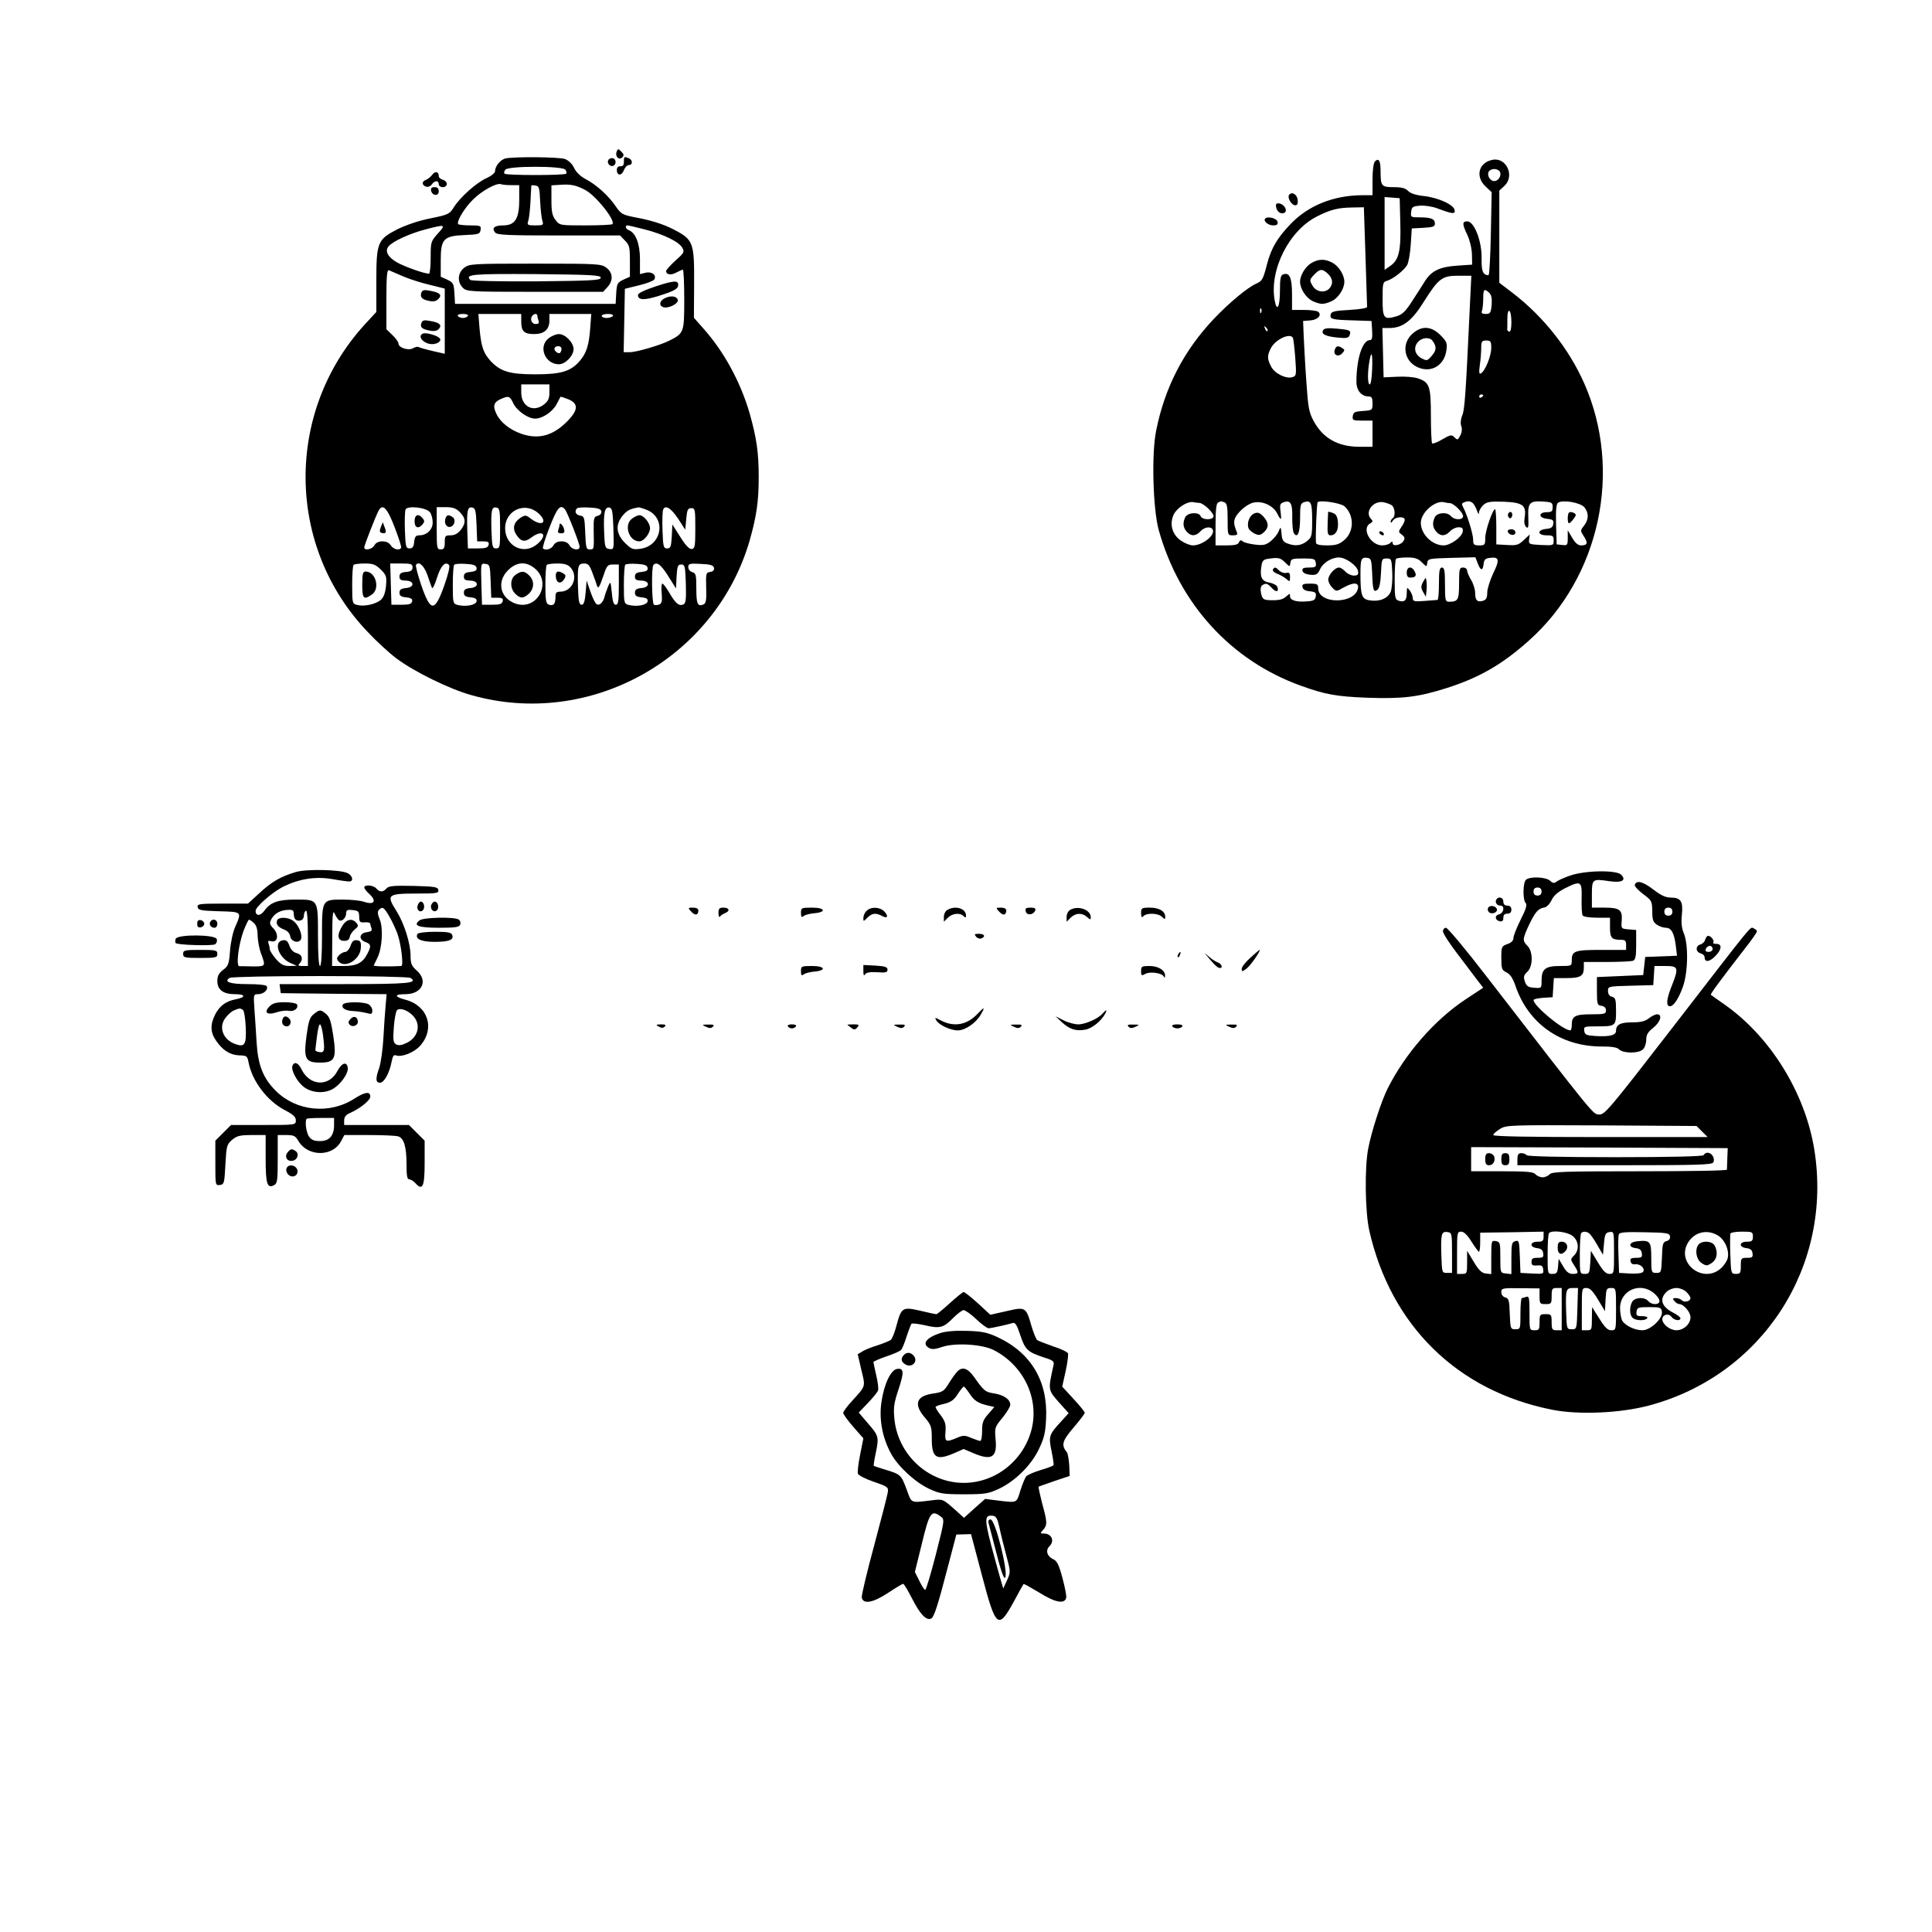 <?xml version="1.0" standalone="no"?>
<!DOCTYPE svg PUBLIC "-//W3C//DTD SVG 20010904//EN"
 "http://www.w3.org/TR/2001/REC-SVG-20010904/DTD/svg10.dtd">
<svg version="1.0" xmlns="http://www.w3.org/2000/svg"
 width="960pt" height="960pt" viewBox="0 0 960 960"
 preserveAspectRatio="xMidYMid meet">
<g transform="translate(0,960) scale(0.1,-0.1)"
fill="#000000" stroke="none">
<path d="M3064 8846 c-9 -24 12 -44 28 -28 10 10 8 16 -5 29 -15 15 -17 15
-23 -1z"/>
<path d="M2513 8813 c-25 -5 -53 -38 -53 -63 0 -9 -18 -24 -42 -35 -49 -21
-131 -94 -163 -145 -21 -34 -28 -37 -116 -55 -57 -11 -121 -33 -164 -54 -99
-51 -105 -65 -105 -258 l0 -153 -60 -65 c-395 -436 -388 -1102 17 -1525 42
-45 106 -104 142 -131 86 -65 264 -153 373 -183 588 -167 1212 180 1383 768
34 121 45 193 45 316 0 123 -11 195 -45 316 -46 158 -129 309 -231 423 l-46
52 1 167 c1 209 -3 221 -104 273 -44 23 -104 42 -163 54 -90 17 -94 19 -122
59 -36 54 -98 109 -150 136 -25 13 -47 34 -57 55 -10 21 -28 38 -46 45 -29 10
-247 12 -294 3z m296 -56 c6 -8 8 -17 4 -20 -8 -9 -298 -9 -306 0 -4 3 -2 12
4 20 16 19 282 19 298 0z m-268 -77 l39 0 0 -74 c0 -93 -21 -126 -80 -126 -43
0 -58 -13 -40 -35 10 -13 63 -15 317 -15 l304 0 24 -25 c22 -21 25 -32 25
-102 l0 -78 -33 -15 c-29 -14 -32 -19 -35 -67 l-3 -53 -399 0 -399 0 -3 53
c-3 48 -6 53 -35 67 l-33 15 0 81 c0 107 14 122 120 126 69 3 75 5 78 26 3 20
0 22 -51 22 -29 0 -56 3 -60 6 -11 11 32 83 74 123 43 43 116 83 137 76 8 -3
31 -5 53 -5z m367 -24 c53 -28 152 -152 135 -170 -4 -3 -64 -6 -134 -6 -126 0
-128 0 -148 26 -17 22 -21 41 -21 100 l0 73 48 3 c49 3 74 -2 120 -26z m-224
-56 c2 -41 7 -85 11 -97 7 -21 4 -23 -35 -23 -39 0 -42 2 -35 23 4 12 9 56 11
97 2 41 4 76 4 78 0 2 9 2 21 0 18 -3 20 -11 23 -78z m-508 -160 c-35 -39 -36
-42 -36 -120 0 -44 -4 -80 -8 -80 -24 0 -122 35 -159 56 -46 26 -62 57 -42 80
20 25 106 64 183 84 99 26 103 25 62 -20z m1028 20 c96 -25 171 -62 187 -92
11 -20 7 -26 -35 -63 -25 -23 -46 -46 -46 -52 0 -18 25 -22 51 -7 13 7 27 13
32 14 4 0 7 -67 7 -148 0 -164 -1 -168 -75 -205 -46 -23 -163 -57 -196 -57
l-30 0 3 158 3 157 69 17 c38 9 72 22 77 29 13 22 -11 41 -43 34 l-28 -7 0 74
c0 76 -21 131 -55 144 -16 6 -21 24 -7 24 5 0 43 -9 86 -20z m-1199 -234 c33
-14 93 -33 133 -42 l72 -18 0 -162 0 -162 -61 14 c-34 8 -65 17 -70 20 -4 2
-16 0 -26 -6 -22 -14 -73 2 -73 23 0 7 -13 26 -30 42 l-30 29 0 149 c0 116 3
148 13 144 6 -3 39 -17 72 -31z m320 -196 c-3 -5 -15 -10 -25 -10 -10 0 -22 5
-25 10 -4 6 7 10 25 10 18 0 29 -4 25 -10z m265 -28 c0 -48 14 -62 64 -62 50
0 76 23 76 67 l0 33 104 0 104 0 -5 -67 c-6 -86 -18 -126 -51 -165 -45 -53
-92 -68 -222 -68 -128 0 -173 14 -222 66 -36 39 -47 72 -55 160 l-6 74 107 0
106 0 0 -38z m80 29 c0 -5 3 -16 6 -25 4 -12 0 -16 -15 -16 -20 0 -30 28 -14
43 9 10 23 9 23 -2z m375 -1 c-3 -5 -17 -10 -31 -10 -13 0 -24 5 -24 10 0 6
14 10 31 10 17 0 28 -4 24 -10z m-315 -379 c0 -31 -6 -44 -26 -60 -54 -43
-114 -11 -114 59 l0 40 70 0 70 0 0 -39z m-180 -54 c18 -38 73 -77 109 -77 37
0 87 34 107 72 9 18 18 34 19 36 2 2 19 -4 39 -12 53 -22 50 -56 -12 -116 -69
-67 -139 -84 -223 -55 -58 21 -103 57 -123 100 -19 40 -12 59 29 75 33 14 39
11 55 -23z m-589 -617 c20 -52 35 -98 32 -102 -8 -15 -38 -8 -51 12 -8 13 -23
20 -42 20 -19 0 -33 -7 -40 -20 -11 -20 -50 -28 -50 -10 0 11 56 153 71 182
20 38 43 15 80 -82z m176 74 c7 -10 13 -32 13 -50 0 -36 -29 -64 -67 -64 -17
0 -22 -7 -25 -32 -2 -25 -8 -33 -23 -33 -18 0 -20 8 -23 89 -2 49 0 96 3 104
8 21 104 11 122 -14z m148 1 c30 -30 31 -54 4 -89 -14 -17 -30 -26 -50 -26
-27 0 -29 -3 -29 -35 0 -28 -4 -35 -20 -35 -19 0 -20 7 -20 105 l0 105 45 0
c35 0 52 -6 70 -25z m83 -63 l3 -82 30 0 c24 0 30 -4 27 -17 -3 -14 -14 -18
-53 -18 l-50 0 -3 89 c-3 101 1 119 25 114 15 -3 18 -16 21 -86z m117 -17 c0
-93 -1 -100 -20 -100 -18 0 -20 8 -23 89 -3 101 1 119 25 114 16 -3 18 -16 18
-103z m192 73 c47 -44 16 -66 -37 -27 -27 21 -30 21 -54 6 -33 -22 -41 -52
-21 -83 23 -36 42 -40 75 -15 58 43 84 13 29 -33 -66 -56 -159 -10 -159 79 0
90 101 135 167 73z m131 20 c12 -16 72 -168 72 -185 0 -21 -38 -15 -50 7 -7
13 -21 20 -40 20 -19 0 -33 -7 -40 -20 -10 -19 -40 -27 -52 -15 -3 3 10 47 30
98 41 106 56 124 80 95z m180 -9 c2 -10 -6 -19 -18 -22 -19 -5 -21 -12 -20
-74 2 -94 2 -93 -20 -93 -17 0 -19 8 -22 83 -3 76 -5 82 -25 85 -22 3 -30 21
-16 36 4 4 32 6 63 4 41 -2 56 -7 58 -19z m60 -87 c3 -103 3 -103 -20 -100
-21 3 -23 8 -26 83 -4 98 3 127 26 123 14 -3 17 -18 20 -106z m167 94 c98 -41
74 -179 -34 -193 -36 -5 -44 -2 -76 30 -44 44 -48 91 -10 136 22 26 35 32 78
40 4 0 23 -5 42 -13z m155 -44 l35 -54 5 54 c4 45 8 53 25 53 19 0 20 -7 20
-100 0 -87 -2 -100 -17 -103 -12 -2 -30 16 -57 59 l-40 63 -3 -60 c-3 -51 -6
-59 -23 -59 -18 0 -20 8 -23 89 -2 49 0 96 3 103 10 27 40 8 75 -45z m-1478
-252 c28 -28 30 -35 26 -82 -4 -37 -12 -57 -27 -70 -27 -21 -82 -33 -116 -24
-24 6 -25 8 -25 100 0 51 3 96 7 99 3 4 28 7 55 7 42 0 54 -5 80 -30z m158 11
c0 -15 -8 -21 -32 -23 -25 -2 -33 -8 -33 -23 0 -15 7 -19 30 -20 44 0 47 -33
3 -37 -25 -2 -33 -8 -33 -23 0 -15 8 -21 33 -23 25 -3 32 -8 30 -20 -3 -13
-14 -17 -53 -17 l-50 0 -3 103 -3 102 56 0 c48 0 55 -3 55 -19z m73 -36 c9
-28 20 -57 23 -65 3 -9 14 12 25 48 19 61 41 84 60 65 6 -6 -3 -44 -23 -101
-48 -135 -68 -135 -115 1 -17 50 -29 96 -26 100 13 20 39 -2 56 -48z m245 33
c2 -12 -5 -17 -30 -20 -25 -2 -33 -8 -33 -23 0 -15 7 -19 30 -20 44 0 47 -33
3 -37 -25 -2 -33 -8 -33 -23 0 -15 8 -21 33 -23 25 -3 32 -8 30 -20 -3 -19
-54 -28 -94 -18 -23 6 -24 10 -24 100 0 51 3 96 7 100 4 4 30 6 58 4 37 -2 51
-7 53 -20z m70 -65 l3 -83 30 0 c24 0 30 -4 27 -17 -3 -14 -14 -18 -53 -18
l-50 0 -3 103 c-3 103 -3 103 20 100 22 -3 23 -8 26 -85z m220 62 c86 -72 11
-209 -94 -175 -78 26 -98 108 -40 166 43 43 90 46 134 9z m177 5 c41 -45 9
-120 -51 -120 -20 0 -24 -5 -24 -29 0 -33 -11 -44 -34 -35 -13 5 -16 23 -16
98 0 51 3 96 7 99 3 4 27 7 53 7 34 0 52 -5 65 -20z m109 -27 c10 -27 20 -54
22 -62 6 -20 12 -11 33 50 16 49 21 54 47 54 l29 0 0 -100 c0 -82 -3 -100 -15
-100 -11 0 -16 16 -20 60 -6 57 -6 59 -18 32 -6 -15 -15 -39 -18 -52 -7 -29
-26 -46 -40 -37 -6 4 -20 32 -30 62 l-19 55 -5 -60 c-4 -44 -9 -60 -20 -60
-12 0 -16 18 -18 89 -3 105 0 116 31 116 20 0 27 -9 41 -47z m274 25 c2 -12
-5 -17 -30 -20 -25 -2 -33 -8 -33 -23 0 -15 7 -19 30 -20 44 0 47 -33 3 -37
-25 -2 -33 -8 -33 -23 0 -15 8 -21 33 -23 25 -3 32 -8 30 -20 -3 -19 -54 -28
-94 -18 -23 6 -24 10 -24 100 0 51 3 96 7 100 4 4 30 6 58 4 37 -2 51 -7 53
-20z m102 -40 l39 -62 3 60 c3 51 6 59 23 59 18 0 20 -8 23 -96 2 -82 0 -98
-14 -103 -21 -8 -37 5 -69 60 -14 24 -29 44 -34 44 -4 0 -6 -22 -3 -48 3 -40
1 -50 -13 -56 -9 -3 -21 -4 -26 0 -10 6 -13 187 -2 197 17 17 37 2 73 -55z
m228 40 c2 -11 -5 -18 -19 -20 -21 -3 -22 -7 -20 -79 2 -63 -1 -77 -14 -83
-29 -11 -35 3 -35 81 0 66 -2 75 -20 80 -11 3 -20 14 -20 25 0 17 6 19 62 16
49 -2 63 -7 66 -20z"/>
<path d="M2306 8269 c-32 -25 -35 -70 -6 -99 19 -19 33 -20 358 -20 l339 0 21
23 c30 32 28 71 -4 96 -26 20 -38 21 -354 21 -316 0 -328 -1 -354 -21z m679
-49 c0 -13 -43 -15 -319 -18 -187 -1 -324 2 -329 7 -28 28 10 31 326 29 278
-3 322 -5 322 -18z"/>
<path d="M3258 8177 c-57 -19 -88 -34 -88 -43 0 -26 31 -27 104 -4 77 24 96
35 96 55 0 23 -23 21 -112 -8z"/>
<path d="M3303 8118 c-26 -13 -30 -36 -8 -44 24 -9 76 16 73 35 -4 20 -35 24
-65 9z"/>
<path d="M2094 8147 c-8 -23 2 -35 37 -42 22 -5 36 -2 47 9 20 20 9 32 -40 41
-29 6 -39 4 -44 -8z"/>
<path d="M2094 7995 c-8 -21 3 -31 43 -38 21 -4 35 -1 44 9 16 19 4 31 -43 39
-30 6 -39 4 -44 -10z"/>
<path d="M2103 7943 c-33 -12 2 -53 44 -53 28 0 50 17 37 30 -14 14 -66 28
-81 23z"/>
<path d="M2726 7919 c-53 -41 -18 -129 51 -129 32 0 73 42 73 75 0 33 -41 75
-73 75 -13 0 -36 -9 -51 -21z m64 -52 c0 -8 -3 -17 -7 -20 -9 -9 -34 13 -27
24 8 14 34 11 34 -4z"/>
<path d="M1892 6980 c-7 -19 -6 -26 5 -28 21 -5 25 2 14 29 l-9 24 -10 -25z"/>
<path d="M2060 7010 c0 -33 19 -40 40 -15 10 12 10 18 0 30 -21 25 -40 18 -40
-15z"/>
<path d="M2214 7025 c-9 -23 4 -47 23 -43 22 4 30 38 11 49 -19 13 -28 11 -34
-6z"/>
<path d="M2780 6991 c0 -5 -3 -16 -6 -25 -4 -11 0 -16 14 -16 15 0 19 5 15 20
-6 22 -23 38 -23 21z"/>
<path d="M3142 7024 c-44 -30 -18 -114 35 -114 22 0 53 39 53 65 0 26 -31 65
-53 65 -7 0 -23 -7 -35 -16z"/>
<path d="M1800 6695 c0 -70 7 -78 48 -49 42 29 19 114 -31 114 -14 0 -17 -11
-17 -65z"/>
<path d="M2562 6744 c-28 -19 -29 -67 -2 -94 25 -25 41 -25 68 0 27 26 28 64
2 90 -24 24 -38 25 -68 4z"/>
<path d="M2762 6733 c3 -32 25 -37 42 -10 8 14 8 20 -4 27 -28 18 -41 11 -38
-17z"/>
<path d="M3033 8813 c-18 -6 -16 -30 2 -37 9 -3 18 1 22 10 7 18 -7 33 -24 27z"/>
<path d="M3100 8796 c0 -17 -5 -23 -17 -22 -12 0 -18 -6 -18 -18 0 -30 24 -31
35 -2 5 14 16 26 25 26 20 0 19 26 -1 34 -23 9 -24 8 -24 -18z"/>
<path d="M6832 8798 c-7 -7 -12 -44 -12 -90 l0 -78 -52 0 c-142 -1 -267 -51
-355 -143 -66 -69 -96 -119 -117 -199 -20 -77 -24 -84 -53 -97 -45 -20 -136
-96 -211 -175 -149 -157 -244 -340 -287 -555 -24 -115 -16 -393 13 -496 103
-367 359 -647 705 -772 122 -44 177 -54 332 -60 173 -6 252 3 393 48 163 52
276 117 409 236 353 314 467 844 275 1278 -76 172 -203 332 -354 448 l-68 52
0 229 0 229 25 23 c53 49 11 143 -58 130 -69 -13 -88 -82 -36 -132 l31 -29 -4
-202 c-2 -111 -7 -205 -11 -209 -3 -4 -13 -1 -22 6 -10 9 -14 31 -13 79 1 84
-37 181 -71 181 -26 0 -26 -13 0 -67 12 -26 22 -66 23 -96 l1 -52 -75 -5 c-85
-6 -125 -25 -157 -73 -11 -18 -40 -63 -64 -100 -35 -55 -51 -70 -81 -79 -62
-18 -68 -10 -68 86 0 79 1 85 23 91 31 10 84 52 99 78 7 12 15 58 18 102 l5
80 58 3 c48 3 57 6 57 21 0 23 -19 31 -76 31 -44 0 -45 1 -42 28 3 24 8 27 44
30 22 2 61 -4 85 -13 77 -29 91 -30 87 -9 -4 27 -82 62 -153 70 -39 4 -66 13
-78 25 -13 14 -32 19 -71 19 -62 0 -66 5 -66 80 0 51 -9 67 -28 48z m622 -54
c7 -19 -10 -44 -29 -44 -19 0 -36 25 -29 44 3 9 16 16 29 16 13 0 26 -7 29
-16z m-496 -249 c4 -140 -7 -186 -48 -215 l-30 -21 0 181 0 181 38 -3 37 -3 3
-120z m-173 -167 c4 -134 8 -247 8 -253 1 -6 -36 -12 -88 -15 -75 -4 -90 -8
-93 -23 -5 -23 7 -26 113 -29 l90 -3 3 -47 c2 -36 0 -48 -11 -48 -37 0 -67
-93 -67 -207 0 -44 25 -73 62 -73 14 0 18 -8 18 -34 0 -34 -1 -35 -47 -38 -41
-3 -48 -6 -51 -25 -3 -21 0 -23 47 -23 l51 0 0 -65 0 -65 -65 0 c-106 0 -181
42 -227 127 -24 44 -28 66 -37 199 -6 82 -11 183 -13 224 l-3 75 37 3 c38 3
59 29 36 44 -7 4 -39 8 -70 8 l-58 0 0 79 c0 82 -13 110 -45 97 -12 -4 -15
-23 -15 -80 0 -81 -15 -109 -26 -50 -28 153 72 351 213 420 66 33 102 42 174
43 l56 1 8 -242z m520 -220 c-22 -476 -27 -542 -39 -572 -8 -19 -10 -40 -5
-53 5 -14 3 -32 -5 -47 -12 -23 -14 -24 -29 -9 -14 14 -19 14 -60 -10 -24 -15
-47 -23 -51 -20 -3 3 -6 65 -6 137 0 148 -7 167 -65 186 -20 7 -66 10 -103 8
l-67 -3 -3 123 -3 122 33 0 c67 0 113 34 173 131 74 117 91 129 172 129 l64 0
-6 -122z m94 38 c12 -11 15 -28 13 -60 -4 -41 -7 -46 -29 -46 -19 0 -24 4 -19
16 3 9 6 36 6 60 0 47 5 52 29 30z m-1132 -98 c-3 -8 -6 -5 -6 6 -1 11 2 17 5
13 3 -3 4 -12 1 -19z m1243 -49 c0 -32 -4 -49 -11 -47 -6 2 -10 7 -10 11 1 4
1 28 1 53 0 27 4 43 10 39 6 -3 10 -29 10 -56z m-1212 -44 c-3 -3 -9 2 -12 12
-6 14 -5 15 5 6 7 -7 10 -15 7 -18z m126 -33 c3 -5 8 -49 12 -99 6 -86 6 -91
-14 -97 -31 -10 -89 18 -106 53 -20 38 -20 54 -1 91 22 43 94 77 109 52z m986
-51 c0 -39 -30 -114 -51 -126 -9 -6 -11 3 -6 40 4 26 7 65 7 85 0 33 3 38 25
38 22 0 25 -5 25 -37z m-592 -108 c-2 -48 -7 -76 -13 -73 -10 5 -10 61 0 118
10 56 16 35 13 -45z m552 -127 c0 -3 -4 -8 -10 -11 -5 -3 -10 -1 -10 4 0 6 5
11 10 11 6 0 10 -2 10 -4z m-1410 -535 c20 -1 70 -48 70 -66 0 -20 -56 -20
-64 0 -8 22 -63 19 -76 -4 -14 -28 -12 -52 7 -73 21 -24 45 -23 68 2 19 21 50
26 60 10 17 -27 -48 -80 -98 -80 -13 0 -39 10 -58 23 -45 30 -59 83 -37 130
16 34 68 67 97 62 9 -2 23 -4 31 -4z m124 3 c13 -5 16 -22 16 -85 0 -78 0 -79
26 -79 21 0 25 3 19 18 -20 46 -17 67 18 103 19 20 49 39 67 42 43 9 95 -15
115 -52 21 -41 24 -39 18 8 -5 34 -2 40 17 46 33 11 43 -8 41 -77 0 -35 3 -69
8 -77 18 -28 31 1 31 74 0 65 2 74 20 80 34 11 40 -3 40 -90 0 -78 -2 -85 -26
-104 -29 -23 -59 -26 -98 -11 -19 7 -26 17 -28 47 -4 38 -4 38 -15 12 -6 -15
-24 -36 -40 -49 -23 -18 -36 -21 -77 -16 -26 3 -54 10 -61 16 -9 8 -14 6 -19
-5 -4 -11 -20 -15 -61 -15 l-55 0 0 104 c0 74 4 106 13 109 6 3 13 6 14 6 1 1
8 -2 17 -5z m597 -20 c49 -45 48 -126 -2 -168 -25 -21 -41 -26 -85 -26 -36 0
-54 4 -55 13 -3 36 4 193 8 201 9 13 115 -3 134 -20z m235 5 c16 -13 19 -55 4
-64 -5 -3 -10 -12 -10 -18 0 -7 5 -4 11 6 12 20 59 23 59 4 0 -7 -7 -23 -17
-36 -15 -23 -15 -25 3 -38 14 -11 16 -17 8 -31 -13 -21 -54 -29 -54 -11 0 10
-3 10 -12 1 -7 -7 -25 -12 -40 -12 -58 0 -104 84 -60 109 14 8 15 12 5 22 -33
33 7 90 58 84 17 -3 37 -10 45 -16z m288 11 c19 0 66 -46 66 -65 0 -20 -43
-20 -60 0 -18 22 -67 19 -80 -4 -14 -28 -12 -52 7 -73 21 -24 45 -23 68 2 10
11 29 20 42 20 19 0 24 -5 21 -22 -4 -27 -61 -68 -95 -68 -57 0 -113 56 -113
112 0 52 73 115 118 102 8 -2 19 -4 26 -4z m112 2 c6 -4 16 -20 22 -37 7 -20
11 -24 11 -11 1 10 11 27 22 37 18 16 35 18 102 16 94 -4 112 -18 103 -78 -4
-24 -1 -40 8 -48 10 -9 12 0 10 49 -3 72 7 82 73 78 44 -3 48 -5 48 -28 0 -21
-5 -25 -30 -25 -43 -1 -40 -29 3 -33 28 -3 33 -7 30 -25 -2 -17 -11 -23 -35
-25 -47 -5 -44 -32 2 -32 31 0 35 -3 35 -25 0 -25 -1 -26 -62 -23 -60 3 -63 4
-60 28 l3 24 -29 -27 c-26 -25 -36 -28 -83 -25 l-54 3 0 88 c0 48 -3 87 -6 87
-12 0 -49 -107 -49 -143 0 -34 -2 -37 -30 -37 -26 0 -30 4 -30 28 0 28 -30
125 -49 160 -8 15 -8 22 2 25 18 8 31 8 43 -1z m557 -23 c22 -28 22 -60 -2
-91 -19 -24 -19 -25 -1 -53 22 -33 18 -45 -14 -45 -15 0 -29 12 -44 38 l-22
37 0 -38 c0 -36 -2 -38 -27 -35 l-28 3 -3 99 c-2 73 1 102 10 108 23 16 111 1
131 -23z m-1488 -273 c24 -24 24 -24 27 -2 3 19 9 21 63 21 55 0 60 -2 63 -22
3 -20 -1 -23 -33 -23 -28 0 -36 -4 -33 -16 2 -11 16 -17 38 -20 31 -2 37 1 49
27 14 32 57 59 94 59 34 0 91 -41 95 -68 3 -17 -2 -22 -21 -22 -13 0 -32 9
-42 20 -10 11 -24 20 -32 20 -20 0 -53 -37 -53 -60 0 -11 9 -29 20 -40 20 -20
20 -20 55 0 48 27 77 27 73 -1 -12 -82 -198 -83 -198 -2 0 20 -5 23 -41 23
-33 0 -40 -3 -37 -17 2 -12 14 -19 36 -21 28 -3 33 -7 30 -25 -2 -18 -11 -23
-42 -25 -53 -5 -86 5 -86 25 0 15 -1 15 -18 0 -19 -17 -37 -21 -88 -19 -27 2
-32 7 -38 34 -4 21 -2 34 6 40 19 12 25 10 48 -14 21 -23 36 -19 27 6 -3 8
-21 18 -40 21 -38 7 -48 28 -39 83 3 24 10 32 31 35 53 8 62 6 86 -17z m433
-51 c3 -88 7 -101 27 -85 9 8 15 36 17 83 3 69 4 72 28 72 24 0 25 -3 28 -69
2 -38 -2 -82 -8 -97 -14 -33 -56 -50 -104 -42 -40 6 -46 24 -46 133 0 73 4 82
35 78 18 -3 20 -11 23 -73z m247 51 c24 -24 24 -24 27 -2 3 20 9 21 121 24
l118 3 12 -31 c14 -37 25 -38 29 -2 2 21 9 28 32 30 45 6 49 -9 16 -76 -16
-34 -30 -78 -30 -96 0 -26 -5 -36 -20 -41 -29 -9 -40 2 -40 38 0 18 -9 47 -20
65 -11 18 -20 39 -20 47 0 8 -9 15 -20 15 -18 0 -20 -7 -20 -79 0 -83 -5 -91
-51 -91 -17 0 -19 8 -19 85 0 69 -3 85 -15 85 -12 0 -15 -16 -15 -80 0 -44 -3
-80 -7 -81 -5 0 -34 -3 -65 -5 -51 -4 -58 -2 -58 14 0 10 -7 27 -15 38 -14 18
-14 17 -15 -13 0 -36 -11 -47 -40 -38 -18 6 -20 15 -20 104 0 54 3 101 7 104
3 4 28 7 55 7 38 0 54 -5 73 -24z"/>
<path d="M6518 8294 c-30 -16 -58 -61 -58 -94 0 -34 28 -78 60 -95 16 -8 38
-15 50 -15 12 0 34 7 50 15 32 17 60 61 60 95 0 34 -28 78 -60 95 -36 19 -67
19 -102 -1z m80 -54 c26 -25 28 -52 6 -75 -24 -23 -66 -15 -83 17 -15 25 -14
29 8 52 29 31 41 32 69 6z"/>
<path d="M6575 7960 c-12 -19 9 -31 68 -37 47 -5 58 -3 63 11 9 24 3 27 -64
33 -41 4 -62 2 -67 -7z"/>
<path d="M6633 7864 c-10 -26 14 -41 35 -21 15 16 15 19 2 27 -21 14 -30 12
-37 -6z"/>
<path d="M7021 7944 c-60 -50 -46 -140 26 -170 66 -28 130 11 140 85 5 36 2
44 -30 76 -44 44 -91 48 -136 9z m96 -36 c22 -29 22 -48 -2 -75 -23 -27 -25
-27 -52 -13 -34 19 -41 54 -17 81 19 22 57 25 71 7z"/>
<path d="M6233 7049 c-24 -9 -39 -48 -29 -74 3 -8 17 -20 31 -27 21 -9 28 -8
45 7 26 24 25 48 -2 78 -18 19 -28 23 -45 16z"/>
<path d="M6600 7057 c-1 -1 -2 -28 -3 -59 -2 -48 1 -58 14 -58 26 0 41 26 37
66 -2 27 -9 39 -25 45 -13 5 -23 7 -23 6z"/>
<path d="M6855 6950 c3 -5 11 -10 16 -10 6 0 7 5 4 10 -3 6 -11 10 -16 10 -6
0 -7 -4 -4 -10z"/>
<path d="M7495 7049 c-4 -6 -3 -15 3 -21 6 -6 11 -4 15 6 7 18 -9 31 -18 15z"/>
<path d="M7492 6958 c7 -19 38 -22 38 -4 0 10 -9 16 -21 16 -12 0 -19 -5 -17
-12z"/>
<path d="M7796 7053 c-8 -8 -8 -53 0 -53 8 0 33 32 34 41 0 10 -27 19 -34 12z"/>
<path d="M6325 6770 c-3 -6 6 -15 22 -21 15 -6 36 -18 45 -26 17 -15 18 -14
18 10 0 20 -4 24 -19 20 -10 -2 -25 3 -34 11 -18 19 -24 20 -32 6z"/>
<path d="M6990 6755 c0 -18 5 -25 18 -25 26 0 33 10 21 31 -14 28 -39 24 -39
-6z"/>
<path d="M7071 6708 c-11 -21 -11 -29 0 -49 l14 -24 3 28 c2 15 2 37 0 49 -3
21 -3 21 -17 -4z"/>
<path d="M2148 8732 c-7 -10 -21 -21 -30 -25 -23 -8 -23 -26 -2 -34 10 -4 22
1 29 10 15 21 35 22 35 2 0 -8 9 -15 20 -15 12 0 20 7 20 16 0 9 -9 18 -20 21
-11 3 -20 11 -20 19 0 22 -18 25 -32 6z"/>
<path d="M2142 8653 c5 -26 38 -29 38 -4 0 15 -6 21 -21 21 -14 0 -19 -5 -17
-17z"/>
<path d="M6405 8631 c-9 -15 13 -51 31 -51 11 0 14 8 12 27 -3 28 -30 43 -43
24z"/>
<path d="M6340 8581 c0 -23 14 -41 31 -41 21 0 25 20 7 38 -14 14 -38 16 -38
3z"/>
<path d="M6287 8514 c-12 -12 14 -34 40 -34 18 0 24 5 21 18 -3 17 -48 29 -61
16z"/>
<path d="M1470 5267 c-74 -22 -120 -48 -180 -104 l-58 -53 -127 0 c-115 0
-126 -2 -123 -17 3 -16 17 -18 106 -21 115 -3 114 -2 81 -77 -12 -26 -23 -79
-26 -120 -5 -66 -9 -75 -34 -94 -22 -17 -29 -30 -29 -56 0 -43 29 -65 87 -65
53 0 56 -15 7 -25 -51 -9 -82 -32 -105 -76 -25 -50 -24 -89 4 -129 33 -49 70
-72 115 -74 38 -1 41 -3 47 -35 18 -93 92 -191 180 -237 42 -22 55 -34 55 -51
0 -23 -1 -23 -161 -23 l-161 0 -39 -39 -39 -39 0 -112 c0 -110 0 -111 23 -108
21 3 22 9 27 101 5 93 7 100 33 123 24 20 39 24 98 24 l69 0 0 -118 c0 -125 8
-149 42 -131 16 9 18 23 18 129 l0 120 43 0 c37 0 45 -4 60 -30 47 -79 171
-79 212 0 l16 30 122 0 c67 0 132 -3 144 -6 30 -8 43 -52 43 -140 0 -55 3 -74
13 -74 8 0 22 -9 31 -19 36 -40 46 -17 46 101 l0 110 -39 39 -39 39 -161 0
-161 0 0 23 c0 16 9 28 28 36 52 23 102 64 102 82 0 27 -26 24 -79 -10 -124
-80 -289 -63 -391 39 -63 63 -88 127 -95 240 -3 52 -8 128 -11 168 -5 71 -4
72 19 72 27 0 52 23 42 40 -3 6 -44 10 -95 10 -87 0 -120 11 -89 31 8 5 210 9
449 9 239 0 441 -4 449 -9 41 -26 -8 -31 -325 -31 l-325 0 3 -22 3 -23 263 -3
263 -2 -5 -58 c-3 -31 -8 -104 -11 -161 -3 -57 -13 -122 -20 -145 -20 -55 -19
-76 3 -76 21 0 47 48 58 105 5 26 10 35 21 31 28 -11 91 14 121 48 75 85 39
198 -72 228 -58 15 -59 28 -1 28 82 0 114 67 55 118 -25 22 -30 34 -30 73 0
61 -32 162 -70 222 -52 82 -46 87 107 87 94 0 104 2 101 18 -3 15 -18 17 -124
20 -99 2 -123 0 -134 -13 -16 -19 -34 -19 -50 0 -14 17 -60 21 -60 5 0 -5 12
-21 27 -34 36 -34 21 -54 -28 -37 -17 6 -65 11 -105 11 -105 0 -104 1 -104
-181 0 -93 -4 -149 -10 -149 -6 0 -10 56 -10 149 0 184 2 181 -111 181 -88 0
-125 -13 -156 -56 -20 -27 -43 -26 -43 0 0 20 82 92 137 120 79 39 160 52 243
38 39 -7 77 -12 85 -12 23 0 18 28 -7 41 -33 18 -204 22 -258 6z m464 -220
c14 -23 32 -63 41 -87 19 -54 31 -160 19 -160 -68 -4 -139 -2 -137 3 2 4 10
21 18 37 24 47 30 148 12 191 -11 27 -12 40 -4 48 18 18 25 13 51 -32z m-474
9 c0 -25 15 -37 38 -28 6 2 12 12 12 22 0 11 5 22 10 25 6 4 10 -43 10 -134
l0 -141 -27 0 c-21 0 -24 3 -15 12 20 20 14 45 -14 52 -16 4 -29 17 -36 37 -8
23 -16 29 -32 27 -49 -7 -22 -87 37 -113 l32 -14 -36 -1 c-30 0 -43 7 -68 35
-17 20 -31 42 -31 50 0 7 -3 20 -6 28 -4 12 0 14 14 10 32 -8 39 33 11 63 -20
21 -21 27 -10 48 16 28 45 44 84 45 22 1 27 -3 27 -23z m224 -28 c14 -10 36
11 36 34 0 16 6 19 32 16 29 -3 32 -7 33 -33 0 -26 3 -30 28 -28 15 1 27 -2
27 -7 0 -5 3 -15 6 -23 4 -11 -2 -16 -23 -19 -37 -4 -43 -35 -9 -48 30 -11 32
-20 11 -60 -23 -45 -53 -60 -117 -60 l-58 0 1 143 c0 115 3 137 12 117 6 -14
16 -28 21 -32z m-422 -15 c12 -11 18 -31 18 -62 1 -25 8 -64 16 -86 25 -67 25
-67 -38 -67 -32 1 -63 1 -69 1 -17 1 -4 107 21 175 12 31 24 56 27 56 4 0 15
-7 25 -17z m-55 -431 c6 -4 12 -41 14 -85 4 -87 -5 -102 -51 -85 -62 21 -86
85 -49 131 12 16 31 33 43 37 27 11 29 11 43 2z m840 -24 c47 -43 35 -110 -26
-140 -24 -12 -39 -14 -52 -8 -15 9 -17 20 -12 87 3 43 11 81 17 85 15 10 47 0
73 -24z m-387 -548 c0 -53 -23 -80 -70 -80 -29 0 -43 6 -54 22 -15 20 -22 79
-12 89 3 2 34 4 70 4 l66 0 0 -35z"/>
<path d="M1377 5027 c-7 -19 4 -34 35 -46 16 -6 28 -19 30 -33 4 -28 45 -38
54 -14 8 22 -14 74 -40 91 -26 19 -72 19 -79 2z"/>
<path d="M1700 4998 c-27 -44 -23 -73 10 -73 17 0 26 6 28 20 2 11 13 27 25
37 18 14 19 19 8 32 -21 25 -50 19 -71 -16z"/>
<path d="M1742 4901 c-6 -17 -18 -31 -26 -31 -8 0 -22 -7 -31 -16 -12 -12 -13
-19 -4 -30 32 -39 109 7 112 66 2 29 -2 36 -19 38 -16 2 -24 -4 -32 -27z"/>
<path d="M7801 5249 c-29 -10 -60 -24 -67 -30 -11 -9 -19 -8 -32 5 -22 19
-102 22 -120 4 -15 -15 -16 -100 -1 -115 8 -8 2 -30 -25 -83 -20 -40 -36 -81
-36 -92 0 -12 -11 -23 -30 -29 -29 -11 -30 -13 -30 -69 0 -53 2 -60 26 -72 18
-9 31 -29 43 -63 63 -190 225 -305 429 -305 52 0 78 -4 88 -15 21 -20 98 -20
118 1 9 8 16 30 16 47 0 25 8 39 35 60 36 29 47 67 19 67 -9 0 -27 -9 -41 -20
-19 -15 -41 -20 -82 -20 -59 0 -81 -11 -81 -42 0 -22 -30 -30 -101 -26 -47 3
-54 6 -57 26 -3 21 0 22 61 22 95 0 97 1 97 77 0 56 -3 66 -20 70 -13 3 -20
14 -20 29 0 23 2 23 113 26 l112 3 3 48 3 47 55 0 c65 0 67 -8 28 -106 -24
-61 -26 -94 -6 -94 18 0 43 38 64 96 26 73 28 210 5 266 -11 26 -14 54 -10 92
7 67 -5 86 -55 86 -26 0 -49 11 -88 41 -51 39 -83 47 -91 22 -2 -6 16 -26 41
-45 43 -32 45 -35 46 -85 0 -42 4 -55 22 -67 12 -9 33 -16 45 -16 28 0 42 -26
50 -90 l6 -49 -79 -3 -79 -3 -5 -45 -5 -45 -115 -5 -115 -5 0 -70 c0 -65 2
-70 23 -73 14 -2 22 -10 22 -23 0 -17 -8 -19 -73 -19 -80 0 -97 -9 -97 -52 0
-15 -3 -28 -7 -28 -37 1 -183 122 -183 151 0 4 21 9 48 11 l47 3 3 48 3 47 63
0 c69 0 86 10 86 52 l0 28 114 0 c63 0 121 3 130 6 13 5 16 22 16 79 l0 74
-37 3 c-37 3 -38 4 -35 41 5 55 -9 67 -84 67 l-64 0 0 65 c0 77 3 79 83 67 65
-10 91 3 62 32 -24 24 -182 21 -254 -5z m58 -113 c-1 -40 1 -78 5 -85 4 -6 34
-11 72 -11 l64 0 0 -49 c0 -52 8 -61 56 -61 19 0 24 -5 24 -25 l0 -25 -123 0
c-133 0 -147 -5 -147 -52 0 -28 -1 -28 -59 -28 -72 0 -91 -15 -91 -71 0 -40 0
-40 -37 -37 -30 2 -38 8 -46 31 -8 24 -5 32 12 48 29 27 29 101 1 129 -26 26
-25 34 8 105 31 64 45 81 77 86 11 2 27 19 35 37 10 21 31 40 64 57 82 41 87
38 85 -49z m-199 34 c0 -13 -7 -20 -20 -20 -13 0 -20 7 -20 20 0 13 7 20 20
20 13 0 20 -7 20 -20z m650 -100 c0 -13 -7 -20 -20 -20 -13 0 -20 7 -20 20 0
13 7 20 20 20 13 0 20 -7 20 -20z"/>
<path d="M7435 5130 c-8 -14 3 -30 21 -30 22 0 17 -37 -7 -43 -24 -6 -21 -30
4 -35 12 -2 17 3 17 17 0 14 6 21 20 21 13 0 20 7 20 20 0 13 -7 20 -20 20
-13 0 -20 7 -20 20 0 21 -24 28 -35 10z"/>
<path d="M2076 5103 c-9 -22 10 -41 25 -26 13 13 5 43 -10 43 -5 0 -12 -8 -15
-17z"/>
<path d="M2143 5104 c-8 -21 13 -42 28 -27 13 13 5 43 -11 43 -6 0 -13 -7 -17
-16z"/>
<path d="M7395 5090 c-4 -7 -3 -16 3 -22 14 -14 45 -2 40 15 -6 16 -34 21 -43
7z"/>
<path d="M3435 5070 c19 -21 35 -18 35 6 0 9 -10 14 -27 14 -25 0 -26 -1 -8
-20z"/>
<path d="M3570 5063 c0 -16 4 -23 8 -17 4 6 15 13 25 17 26 10 21 27 -8 27
-21 0 -25 -5 -25 -27z"/>
<path d="M3980 5064 c0 -20 3 -24 13 -16 7 6 30 12 51 14 64 5 57 28 -8 28
-54 0 -56 -1 -56 -26z"/>
<path d="M4306 5074 c-9 -8 -16 -24 -16 -35 0 -19 0 -19 20 1 23 23 42 25 72
9 27 -15 35 -3 13 21 -22 24 -67 26 -89 4z"/>
<path d="M4708 5079 c-10 -5 -18 -21 -18 -34 l0 -25 20 20 c22 22 60 26 78 8
9 -9 12 -9 12 3 0 35 -53 51 -92 28z"/>
<path d="M4965 5070 c19 -21 35 -18 35 6 0 9 -10 14 -27 14 -25 0 -26 -1 -8
-20z"/>
<path d="M5097 5071 c5 -21 38 -18 47 5 4 10 -3 14 -23 14 -24 0 -28 -4 -24
-19z"/>
<path d="M5318 5079 c-10 -5 -18 -21 -18 -34 l0 -25 20 20 c24 24 57 26 82 3
15 -14 18 -14 18 -1 0 38 -63 60 -102 37z"/>
<path d="M5670 5063 c0 -21 3 -24 12 -15 17 17 74 15 92 -4 14 -13 16 -13 16
0 0 28 -30 46 -76 46 -41 0 -44 -2 -44 -27z"/>
<path d="M2085 5027 c-35 -26 -7 -37 96 -37 82 0 101 3 106 16 3 9 0 20 -8 25
-23 14 -173 11 -194 -4z"/>
<path d="M980 5010 c0 -15 5 -20 18 -18 9 2 17 10 17 18 0 8 -8 16 -17 18 -13
2 -18 -3 -18 -18z"/>
<path d="M1045 5020 c-8 -14 3 -30 21 -30 8 0 14 9 14 20 0 21 -24 28 -35 10z"/>
<path d="M7170 4972 c0 -10 33 -61 73 -113 39 -52 84 -111 99 -131 l28 -36
-88 -58 c-154 -102 -300 -270 -387 -443 -32 -64 -80 -213 -96 -296 -19 -95
-16 -317 5 -410 107 -472 438 -797 909 -890 130 -26 336 -17 477 20 567 149
919 693 825 1274 -46 282 -218 559 -445 719 -36 25 -67 47 -69 49 -4 3 58 86
171 232 32 40 58 78 58 83 0 5 -7 11 -16 15 -19 7 13 46 -401 -490 -320 -414
-340 -437 -368 -435 -31 3 -14 -18 -563 692 -100 130 -189 236 -197 236 -8 0
-15 -8 -15 -18z m1287 -994 l28 -28 -533 0 c-353 0 -532 3 -532 10 0 6 15 19
33 30 31 20 47 20 504 18 l473 -3 27 -27z m126 -133 c-1 -27 -2 -53 -2 -57 -1
-5 -196 -8 -435 -8 -373 0 -435 -2 -446 -15 -7 -8 -23 -15 -35 -15 -12 0 -28
7 -35 15 -10 12 -42 15 -166 15 l-154 0 0 60 0 60 637 -2 638 -3 -2 -50z
m-1368 -470 l0 -100 -25 0 c-25 0 -25 1 -28 89 -3 105 0 118 30 114 22 -3 23
-7 23 -103z m97 55 c17 -27 34 -50 37 -50 3 0 6 21 6 47 l0 48 158 2 157 3 0
-25 c0 -21 -5 -25 -30 -25 -39 0 -41 -27 -2 -32 19 -2 28 -9 30 -25 3 -20 -1
-23 -27 -23 -25 0 -31 -4 -31 -20 0 -17 6 -20 28 -18 22 2 28 -1 30 -20 3 -22
1 -23 -55 -20 l-58 3 -3 81 c-3 76 -4 82 -22 77 -18 -5 -20 -14 -20 -85 l0
-79 -27 3 c-28 3 -28 3 -28 80 0 72 -1 77 -22 81 -22 4 -23 2 -23 -80 l0 -84
-27 3 c-20 2 -35 16 -60 58 l-33 55 0 -57 c0 -55 -1 -58 -25 -58 l-25 0 0 105
c0 99 1 105 20 105 14 0 31 -16 52 -50z m502 29 c31 -25 35 -70 7 -98 -18 -18
-18 -19 0 -47 25 -38 24 -44 -6 -44 -19 0 -32 10 -48 38 l-22 37 -3 -37 c-3
-33 -7 -38 -28 -38 -24 0 -24 1 -24 98 0 54 3 102 7 105 15 16 91 6 117 -14z
m82 13 c6 -4 24 -29 40 -57 l29 -50 5 55 c4 48 8 55 28 58 22 3 22 2 22 -102
0 -104 0 -106 -23 -106 -17 0 -31 14 -57 57 l-35 58 -3 -58 c-3 -53 -5 -57
-27 -57 -25 0 -25 1 -25 98 0 54 3 102 7 105 8 9 25 9 39 -1z m402 -15 c2 -12
-4 -20 -17 -24 -18 -4 -21 -14 -23 -82 -3 -74 -4 -76 -28 -76 -24 0 -25 2 -25
75 0 83 -5 89 -72 82 -40 -5 -44 -29 -5 -34 19 -2 28 -9 30 -25 3 -20 -1 -23
-28 -23 -25 0 -31 -4 -28 -17 2 -12 11 -17 24 -15 26 3 52 -24 37 -39 -6 -6
-34 -9 -64 -7 l-54 3 -3 89 c-2 49 -1 95 2 103 4 10 34 12 128 10 110 -2 123
-4 126 -20z m233 7 c37 -19 63 -74 54 -115 -4 -16 -20 -40 -37 -54 -86 -72
-215 25 -164 124 29 55 91 75 147 45z m179 -9 c0 -21 -5 -25 -30 -25 -39 0
-41 -27 -2 -32 19 -2 28 -9 30 -25 3 -20 -1 -23 -27 -23 -29 0 -31 -2 -31 -40
0 -36 -3 -40 -24 -40 -24 0 -25 2 -28 95 -2 53 -1 100 0 105 2 6 28 10 58 10
51 0 54 -1 54 -25z m-1060 -296 c0 -37 2 -39 30 -39 28 0 30 2 30 40 0 36 3
40 25 40 l25 0 0 -105 0 -105 -25 0 c-22 0 -25 4 -25 40 0 38 -2 40 -30 40
-28 0 -30 -2 -30 -40 0 -36 -2 -40 -25 -40 -25 0 -25 1 -25 86 0 74 -2 85 -16
80 -9 -3 -19 -6 -22 -6 -4 0 -7 -35 -7 -77 0 -77 0 -78 -25 -78 -24 0 -25 2
-28 76 -2 67 -5 78 -22 82 -12 3 -20 14 -20 26 0 20 5 21 95 20 l95 -1 0 -39z
m188 -61 c-3 -102 -3 -103 -28 -103 -25 0 -25 1 -28 89 -3 106 -1 116 33 116
l26 0 -3 -102z m102 45 l35 -58 3 58 c3 53 5 57 27 57 25 0 25 0 25 -105 0
-104 0 -105 -24 -105 -17 0 -32 14 -59 58 l-36 57 -1 -57 c0 -55 -1 -58 -25
-58 l-25 0 0 105 c0 103 0 105 23 105 17 0 31 -14 57 -57z m281 29 c33 -30 33
-52 0 -52 -10 0 -24 7 -31 15 -18 22 -67 19 -80 -4 -14 -26 -13 -64 2 -79 15
-15 64 -16 73 -2 4 6 -7 10 -25 10 -27 0 -31 3 -28 23 3 20 8 22 63 22 55 0
60 -2 63 -23 5 -34 -57 -92 -97 -92 -39 0 -87 24 -101 49 -5 11 -10 38 -10 61
0 90 103 133 171 72z m159 8 c11 -11 20 -25 20 -30 0 -16 -30 -24 -43 -11 -6
6 -20 11 -30 11 -16 0 -17 -3 -7 -15 7 -8 18 -15 24 -15 22 0 56 -40 56 -65 0
-34 -34 -65 -70 -65 -32 0 -70 30 -70 55 0 23 31 31 45 12 13 -18 45 -23 45
-7 0 5 -17 18 -39 29 -55 29 -66 66 -31 101 11 11 33 20 50 20 17 0 39 -9 50
-20z"/>
<path d="M7380 3840 c0 -23 5 -30 19 -30 21 0 33 22 25 45 -4 8 -15 15 -25 15
-14 0 -19 -7 -19 -30z"/>
<path d="M7460 3840 c0 -23 4 -30 20 -30 16 0 20 7 20 30 0 23 -4 30 -20 30
-16 0 -20 -7 -20 -30z"/>
<path d="M7540 3840 l0 -30 484 0 c421 0 485 2 490 15 12 34 -31 65 -49 35 -4
-6 -162 -10 -440 -10 -278 0 -436 4 -440 10 -3 6 -15 10 -26 10 -14 0 -19 -7
-19 -30z"/>
<path d="M7740 3400 c0 -33 19 -40 40 -15 16 20 5 45 -20 45 -16 0 -20 -7 -20
-30z"/>
<path d="M8442 3418 c-22 -22 -15 -76 13 -94 23 -15 27 -15 50 0 27 18 33 53
15 87 -12 22 -59 26 -78 7z"/>
<path d="M2075 4960 c-15 -25 17 -40 84 -40 73 0 97 10 88 34 -5 13 -22 16
-86 16 -45 0 -83 -5 -86 -10z"/>
<path d="M4850 4946 c6 -8 18 -12 26 -9 23 9 16 23 -12 23 -22 0 -24 -2 -14
-14z"/>
<path d="M873 4935 c-3 -9 -3 -18 0 -21 10 -10 182 -15 196 -6 8 6 11 17 8 26
-9 23 -195 24 -204 1z"/>
<path d="M8473 4931 c-3 -11 -13 -21 -24 -24 -25 -7 -24 -37 1 -44 11 -3 20
-11 20 -19 0 -26 22 -25 50 2 36 35 39 64 8 64 -12 0 -18 3 -15 7 8 7 -11 33
-25 33 -6 0 -12 -9 -15 -19z m37 -46 c0 -8 -9 -15 -20 -15 -13 0 -18 5 -14 15
4 8 12 15 20 15 8 0 14 -7 14 -15z"/>
<path d="M910 4860 c0 -18 7 -20 85 -20 78 0 85 2 85 20 0 18 -7 20 -85 20
-78 0 -85 -2 -85 -20z"/>
<path d="M6213 4841 c-24 -21 -43 -46 -43 -55 0 -15 2 -15 24 1 20 15 75 94
64 93 -2 -1 -22 -18 -45 -39z"/>
<path d="M5855 4859 c-4 -6 -5 -12 -2 -15 2 -3 7 2 10 11 7 17 1 20 -8 4z"/>
<path d="M6010 4835 c28 -33 41 -45 53 -45 14 0 7 21 -10 27 -10 3 -29 15 -43
27 l-25 21 25 -30z"/>
<path d="M4290 4775 c0 -21 3 -26 9 -16 6 9 24 12 60 10 42 -3 51 -1 51 13 0
13 -12 17 -60 20 l-60 3 0 -30z"/>
<path d="M3980 4774 c0 -20 3 -24 13 -16 7 6 30 12 51 14 64 5 57 28 -8 28
-54 0 -56 -1 -56 -26z"/>
<path d="M5670 4775 c0 -23 2 -25 21 -14 25 13 85 4 92 -14 4 -7 6 -6 6 4 2
27 -33 49 -77 49 -38 0 -42 -2 -42 -25z"/>
<path d="M1339 4599 c-30 -30 -12 -45 36 -29 20 7 47 10 61 7 26 -5 50 15 39
33 -3 5 -31 10 -61 10 -42 0 -59 -5 -75 -21z"/>
<path d="M1704 4609 c-10 -17 12 -32 53 -33 21 -1 50 -6 66 -10 23 -7 27 -5
27 13 0 11 -9 25 -19 31 -26 13 -118 13 -127 -1z"/>
<path d="M4859 4564 c-52 -56 -116 -69 -181 -36 -34 18 -35 18 -25 1 14 -23
71 -49 106 -49 36 0 90 36 114 78 23 39 19 41 -14 6z"/>
<path d="M1559 4561 c-20 -16 -26 -35 -36 -108 -15 -114 -6 -133 67 -133 74 0
83 19 66 134 -11 71 -18 93 -36 108 -28 23 -32 22 -61 -1z m45 -97 c11 -83 9
-96 -16 -92 -13 2 -22 6 -21 11 0 4 4 34 8 67 4 33 10 60 15 60 4 0 10 -21 14
-46z"/>
<path d="M5479 4564 c-21 -25 -86 -54 -121 -54 -19 0 -52 9 -73 20 l-40 20 32
-30 c39 -35 70 -45 117 -36 33 6 78 43 97 78 12 22 6 23 -12 2z"/>
<path d="M1404 4535 c-7 -18 3 -35 21 -35 18 0 26 25 12 39 -15 15 -27 14 -33
-4z"/>
<path d="M1740 4535 c-10 -11 -10 -19 -2 -27 15 -15 44 -2 40 19 -4 23 -22 27
-38 8z"/>
<path d="M3273 4499 c14 -8 22 -8 30 0 8 8 3 11 -18 11 -26 -1 -28 -2 -12 -11z"/>
<path d="M3508 4498 c17 -8 26 -8 34 0 9 9 4 12 -22 11 -33 0 -34 -1 -12 -11z"/>
<path d="M3915 4500 c3 -5 12 -10 20 -10 8 0 17 5 20 10 4 6 -5 10 -20 10 -15
0 -24 -4 -20 -10z"/>
<path d="M4211 4507 c2 -1 11 -8 20 -15 13 -10 19 -9 29 3 11 13 8 15 -20 15
-19 0 -31 -1 -29 -3z"/>
<path d="M4458 4498 c17 -8 26 -8 34 0 9 9 4 12 -22 11 -33 0 -34 -1 -12 -11z"/>
<path d="M5038 4498 c17 -8 26 -8 34 0 9 9 4 12 -22 11 -33 0 -34 -1 -12 -11z"/>
<path d="M5608 4498 c8 -8 17 -8 34 0 22 10 21 11 -11 11 -27 1 -32 -2 -23
-11z"/>
<path d="M5825 4500 c3 -5 15 -10 25 -10 10 0 22 5 25 10 4 6 -7 10 -25 10
-18 0 -29 -4 -25 -10z"/>
<path d="M6108 4498 c17 -8 26 -8 34 0 9 9 4 12 -22 11 -33 0 -34 -1 -12 -11z"/>
<path d="M1453 4304 c-8 -22 24 -81 58 -106 38 -28 97 -33 139 -11 40 21 82
78 78 108 -5 32 -30 24 -51 -16 -42 -81 -138 -76 -179 8 -16 33 -36 40 -45 17z"/>
<path d="M1430 3875 c-18 -21 -5 -47 22 -43 26 3 37 36 16 49 -18 12 -24 11
-38 -6z"/>
<path d="M1424 3795 c-4 -9 0 -23 8 -31 20 -20 50 -7 46 20 -4 26 -45 35 -54
11z"/>
<path d="M4720 3125 c-33 -30 -63 -55 -67 -55 -5 0 -40 7 -80 17 -88 20 -94
17 -118 -72 -9 -35 -22 -68 -29 -73 -6 -5 -36 -17 -66 -27 -30 -9 -65 -23 -76
-31 l-22 -13 18 -78 c21 -86 23 -78 -47 -155 -24 -26 -43 -52 -43 -59 0 -6 22
-37 50 -69 l50 -57 -16 -81 c-9 -44 -14 -87 -11 -95 3 -8 38 -26 79 -40 65
-22 73 -27 70 -48 -1 -13 -32 -133 -68 -267 -36 -133 -64 -250 -62 -260 7 -35
56 -26 129 22 38 25 72 46 77 46 4 0 24 -34 45 -75 39 -76 69 -108 93 -98 15
6 33 61 88 273 l38 145 37 1 36 1 54 -204 c70 -266 81 -274 162 -125 23 43 43
79 45 81 2 2 37 -18 79 -43 79 -50 127 -58 133 -24 2 9 -7 54 -19 98 -17 64
-27 84 -45 92 -31 14 -40 44 -20 64 28 27 12 64 -28 64 -18 0 -18 1 -3 18 22
24 21 39 -5 133 -11 44 -19 80 -17 82 2 1 38 14 79 28 l75 25 -2 53 c-2 29 -7
59 -12 65 -29 36 -23 56 33 122 31 36 56 69 56 74 0 5 -25 36 -56 69 l-56 61
17 76 c9 41 14 81 12 89 -3 7 -36 23 -74 35 -37 13 -73 27 -79 31 -6 5 -19 37
-29 71 -27 94 -29 95 -124 73 l-80 -18 -62 57 c-34 31 -66 56 -71 56 -4 0 -35
-25 -68 -55z m131 -80 c26 -25 54 -45 61 -45 13 0 90 17 120 26 13 4 21 -10
38 -61 24 -72 36 -83 117 -110 46 -14 52 -20 48 -38 -28 -127 -29 -122 32
-191 l43 -48 -39 -43 c-59 -64 -61 -72 -46 -145 7 -35 12 -67 10 -70 -2 -4
-31 -15 -65 -25 -33 -10 -65 -24 -71 -31 -6 -8 -19 -39 -29 -71 -20 -64 -13
-61 -120 -48 l-55 7 -53 -47 -52 -47 -52 47 c-53 46 -53 47 -108 40 -108 -13
-99 -17 -125 54 -27 72 -29 75 -105 98 -30 9 -57 18 -58 19 -2 1 2 29 9 61 17
82 16 88 -37 149 l-47 55 45 47 c25 26 48 54 51 63 3 9 -1 42 -9 75 -7 32 -14
62 -14 66 0 3 29 16 64 28 36 12 69 26 74 33 6 7 18 37 27 67 10 30 21 58 24
62 3 4 33 0 66 -7 75 -18 93 -13 141 36 21 21 45 39 52 39 8 0 37 -20 63 -45z
m-176 -981 c19 -14 19 -17 -25 -189 -25 -96 -48 -175 -53 -175 -4 0 -17 20
-29 45 l-22 44 34 138 c38 158 48 173 95 137z m291 -54 c6 -30 22 -92 34 -138
22 -82 22 -84 4 -124 l-19 -41 -13 44 c-7 24 -28 101 -47 171 -34 132 -33 152
10 146 15 -2 22 -16 31 -58z"/>
<path d="M4672 2976 c-70 -23 -93 -54 -54 -75 13 -7 32 -5 63 6 65 22 200 14
258 -16 148 -77 225 -240 187 -393 -43 -167 -199 -280 -367 -265 -165 15 -300
151 -315 319 -5 52 -2 77 20 142 29 87 28 109 -6 104 -31 -4 -65 -74 -78 -164
-13 -85 4 -177 47 -256 35 -65 120 -143 190 -176 52 -24 69 -27 173 -27 104 0
121 3 173 27 81 38 161 117 199 197 26 54 33 82 36 152 9 187 -75 328 -244
406 -48 22 -76 28 -149 30 -57 2 -106 -2 -133 -11z"/>
<path d="M4492 2868 c-18 -18 -15 -36 9 -49 29 -15 59 12 43 39 -14 22 -36 26
-52 10z"/>
<path d="M4757 2785 c-8 -8 -25 -31 -38 -52 -29 -47 -32 -50 -86 -58 -80 -12
-94 -53 -38 -118 32 -38 35 -46 35 -107 0 -95 23 -109 113 -70 l45 20 47 -20
c93 -40 121 -22 112 69 -5 57 -4 60 34 106 21 26 39 55 39 65 0 26 -31 48 -79
56 -45 7 -51 11 -101 82 -32 44 -58 53 -83 27z m61 -110 c23 -36 43 -48 95
-60 l28 -6 -30 -35 c-26 -29 -31 -43 -31 -84 0 -28 -4 -50 -9 -50 -5 0 -25 7
-45 15 -32 14 -40 14 -72 0 -55 -23 -60 -20 -56 30 3 38 -1 52 -24 83 -16 20
-27 39 -25 42 2 3 22 10 45 15 31 8 47 19 65 48 13 20 27 37 30 37 3 0 16 -16
29 -35z"/>
<path d="M4912 2033 c3 -10 20 -78 39 -150 22 -87 37 -129 43 -123 19 19 -48
290 -72 290 -9 0 -13 -7 -10 -17z"/>
</g>
</svg>
